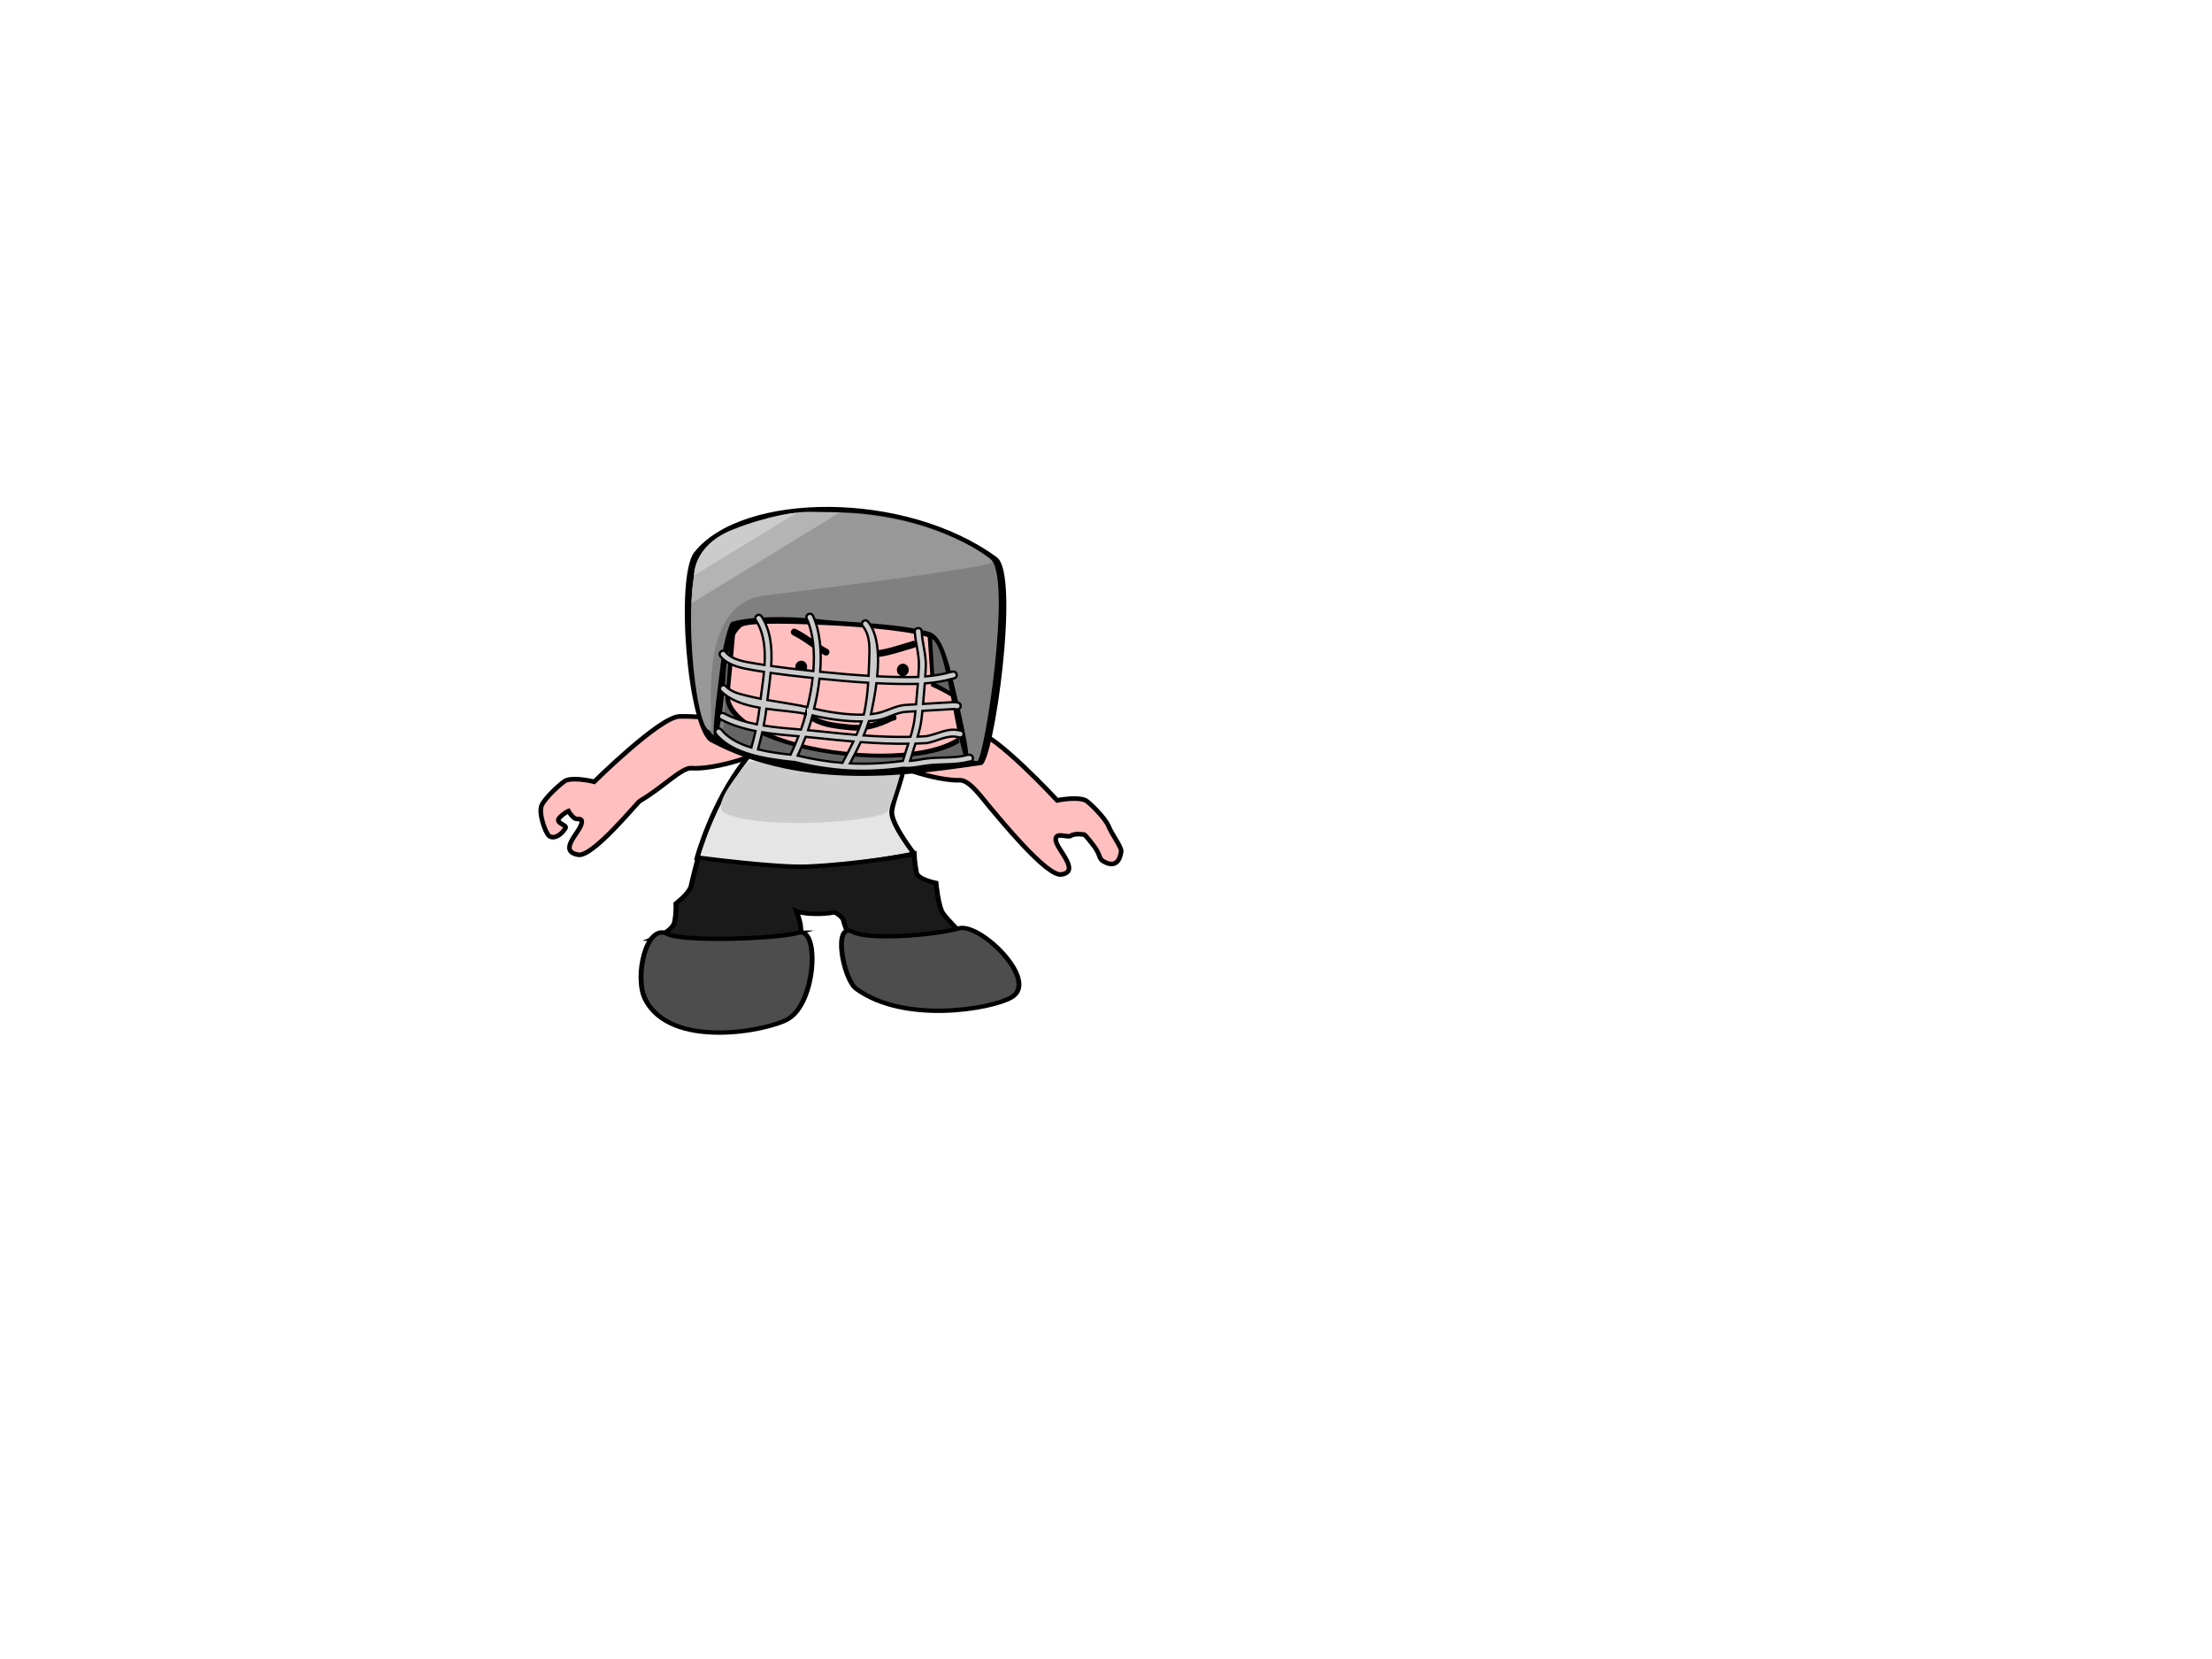 <?xml version="1.0" encoding="UTF-8" standalone="no"?>
<svg
   xmlns:dc="http://purl.org/dc/elements/1.1/"
   xmlns:cc="http://creativecommons.org/ns#"
   xmlns:rdf="http://www.w3.org/1999/02/22-rdf-syntax-ns#"
   xmlns:svg="http://www.w3.org/2000/svg"
   xmlns="http://www.w3.org/2000/svg"
   xmlns:sodipodi="http://sodipodi.sourceforge.net/DTD/sodipodi-0.dtd"
   xmlns:inkscape="http://www.inkscape.org/namespaces/inkscape"
   version="1.1"
   width="480"
   height="360"
   viewBox="0 0 480 360"
   id="svg4136"
   inkscape:version="0.91 r13725"
   sodipodi:docname="Idle3.svg">
  <defs
     id="defs4192" />
  <sodipodi:namedview
     pagecolor="#ffffff"
     bordercolor="#666666"
     borderopacity="1"
     objecttolerance="10"
     gridtolerance="10"
     guidetolerance="10"
     inkscape:pageopacity="0"
     inkscape:pageshadow="2"
     inkscape:window-width="1858"
     inkscape:window-height="1057"
     id="namedview4190"
     showgrid="false"
     inkscape:zoom="7.4864101"
     inkscape:cx="166.03223"
     inkscape:cy="196.02759"
     inkscape:window-x="-8"
     inkscape:window-y="-8"
     inkscape:window-maximized="1"
     inkscape:current-layer="g4138" />
  <g
     transform="translate(-175.134,99.715)"
     id="g4138">
    <path
       style="mix-blend-mode:normal;fill:#ffbfbf;fill-rule:nonzero;stroke:#000000;stroke-width:1;stroke-linecap:butt;stroke-linejoin:miter;stroke-miterlimit:10;stroke-dasharray:none;stroke-dashoffset:0"
       inkscape:connector-curvature="0"
       id="path4142"
       data-paper-data="{&quot;index&quot;:null}"
       d="m 386.702,58.975 c 4.283,0.328 17.833,14.99 17.833,14.99 0,0 4.034,-0.855 6.089,-0.042 0.738,0.292 4.388,3.91 5.065,5.643 0.677,1.732 2.882,4.567 2.737,5.539 -0.302,2.03 -1.293,3.303 -3.389,2.331 -1.766,-0.82 -0.798,-1.271 -2.549,-3.605 -1.504,-2.004 -2.03,-2.421 -2.03,-2.421 0,0 -2.096,-0.4 -2.983,0.257 -0.683,0.447 -3.505,-0.996 -3.235,0.992 0.275,2.022 5.478,6.79 1.164,7.386 -3.182,0.439 -13.415,-12.206 -15.344,-14.446 -1.716,-1.993 -4.504,-6.087 -6.632,-6.003 -4.813,0.188 -16.477,-3.25 -17.133,-6.152 -0.951,-4.208 15.524,-4.844 20.407,-4.469 z" />
    <path
       style="mix-blend-mode:normal;fill:#ffbfbf;fill-rule:nonzero;stroke:#000000;stroke-width:1;stroke-linecap:butt;stroke-linejoin:miter;stroke-miterlimit:10;stroke-dasharray:none;stroke-dashoffset:0"
       inkscape:connector-curvature="0"
       id="path4144"
       d="m 342.744,61.12 c -0.784,2.87 -12.767,6.253 -17.568,5.851 -2.123,-0.178 -6.291,4.285 -11.173,7.104 -0.632,0.365 -10.246,12.275 -13.405,11.695 -4.283,-0.787 -0.088,-4.466 0.609,-6.415 0.676,-1.889 -0.768,-1.059 -1.43,-1.536 -0.857,-0.696 -1.285,-1.532 -1.285,-1.532 0,0 -1.01,0.394 -1.994,1.49 -1.003,1.116 1.764,1.512 1.357,2.183 -1.009,1.665 -2.658,2.496 -3.616,1.674 -0.745,-0.64 -2.312,-4.905 -1.558,-6.606 0.754,-1.701 4.562,-5.154 5.312,-5.412 2.089,-0.721 6.081,0.313 6.081,0.313 0,0 14.19,-14.044 18.483,-14.182 4.894,-0.157 21.325,1.212 20.188,5.373 z" />
    <g
       style="mix-blend-mode:normal;fill-rule:nonzero;stroke-linecap:butt;stroke-linejoin:miter;stroke-miterlimit:10;stroke-dasharray:none;stroke-dashoffset:0"
       id="g4146"
       transform="matrix(1.055,0,0,0.946,107.864,-121.402)">
      <path
         style="fill:#e5e5e5;stroke:#000000;stroke-width:1"
         inkscape:connector-curvature="0"
         id="path4148"
         d="m 251.8,218.762 c 0,0 -14.442,3.167 -22.389,3.167 -7.947,0 -22.278,-2.167 -22.278,-2.167 0,0 3.03,-12.669 10.008,-22.606 4.9,-6.978 13.55,-4.159 29.937,-4.228 6.461,-0.027 -0.089,13.191 0.112,16.529 0.182,3.017 4.61,9.304 4.61,9.304 z" />
      <path
         style="fill:#cccccc;stroke:none;stroke-width:0"
         inkscape:connector-curvature="0"
         id="path4150"
         d="m 249.661,197.651 c 0,0 -1.855,7.917 -3.25,11.25 -1.005,2.403 -25.739,4.644 -33.521,0.531 -3.356,-1.773 4.438,-11.074 4.438,-11.448 0,-1.243 16.189,1.083 19.917,1.083 3.728,0 12.417,-1.417 12.417,-1.417 z" />
      <path
         style="fill:#1a1a1a;stroke:#000000;stroke-width:1"
         inkscape:connector-curvature="0"
         id="path4152"
         d="m 251.8,218.873 c 0,0 0.082,2.217 0.48,4.257 0.296,1.521 4.004,2.327 4.004,2.327 0,0 0.463,5.456 1.44,6.973 1.063,1.649 3.897,4.704 3.897,4.704 l -22.478,1.428 c 0,0 -1.29,-1.704 -1.878,-4.427 -0.246,-1.138 -1.89,-1.951 -1.89,-1.951 0,0 -1.323,0.431 -4.114,0.37 -2.604,-0.057 -3.672,-0.624 -3.672,-0.624 0,0 0.805,2.407 0.848,3.601 0.038,1.055 0.321,3.099 0.321,3.099 l -30.584,-0.376 c 0,0 3.886,-1.721 4.311,-3.74 0.411,-1.951 0.302,-4.329 0.302,-4.329 0,0 2.838,-2.461 3.123,-4.034 0.269,-1.487 1.444,-6.5 1.444,-6.5 0,0 15.984,2.359 22.444,2.056 10.58,-0.497 22,-2.833 22,-2.833 z" />
      <path
         style="fill:#4d4d4d;stroke:#000000;stroke-width:1"
         inkscape:connector-curvature="0"
         id="path4154"
         d="m 228.022,236.873 c 4.313,-1.404 3.637,16.056 -2.222,19.833 -4.178,2.693 -24.151,7.053 -29.333,-4.611 -2.296,-5.168 0.278,-17.475 4.556,-14.944 3.193,1.889 22.687,1.127 27,-0.278 z" />
      <path
         style="fill:#4d4d4d;stroke:#000000;stroke-width:1"
         inkscape:connector-curvature="0"
         id="path4156"
         d="m 261.022,235.873 c 4.337,-1.328 16.637,12.056 10.778,15.833 -4.178,2.693 -21.951,6.113 -31.889,-1.944 -2.737,-2.22 -4.945,-15.586 -0.667,-13.056 3.193,1.889 16.465,0.793 21.778,-0.833 z" />
    </g>
    <g
       style="mix-blend-mode:normal;fill-rule:nonzero;stroke-linecap:butt;stroke-linejoin:miter;stroke-miterlimit:10;stroke-dasharray:none;stroke-dashoffset:0"
       id="g4158"
       transform="matrix(0.994,0.107,-0.107,0.994,140.798,-155.328)">
      <path
         style="fill:#000000;stroke:none;stroke-width:0"
         inkscape:connector-curvature="0"
         id="path4160"
         d="m 210.7,195.278 c -5.286,-2.119 -11.535,-34.88 -7.936,-40.595 8.899,-14.131 44.062,-18.352 65.441,-5.924 5.503,3.199 4.025,44.521 1.515,45.158 -14.343,3.635 -37.573,9.959 -59.021,1.362 z" />
      <path
         style="fill:#656565;stroke:none;stroke-width:0"
         inkscape:connector-curvature="0"
         id="path4162"
         d="m 268.929,187.595 c 0.143,6.526 -15.421,9.714 -32.857,9.714 -17.436,0 -25.714,-1.332 -26.286,-8 -1.118,-13.049 -0.15,-39.911 26,-39.714 25.293,0.19 32.856,24.906 33.143,38 z" />
      <path
         style="fill:#000000;stroke:none;stroke-width:0"
         inkscape:connector-curvature="0"
         id="path4164"
         d="m 267.378,184.323 c 0,6.984 -12.499,10.758 -27.564,10.758 -15.065,0 -26.993,-4.202 -26.993,-10.329 0,-6.127 -0.631,-18.689 -0.631,-18.689 l 43.523,-0.429 1.962,11.633 c 0,0 9.703,3.358 9.703,7.057 z" />
      <path
         style="fill:#ffbfbf;stroke:none;stroke-width:0"
         inkscape:connector-curvature="0"
         id="path4166"
         d="m 266.333,184.148 c 0,5.977 -11.79,10.076 -26.333,10.076 -14.543,0 -26.333,-4.099 -26.333,-10.076 0,-5.977 -0.333,-17.953 -0.333,-17.953 l 41.463,-0.418 2.17,12.323 c 0,0 9.367,2.858 9.367,6.048 z" />
      <path
         style="fill:#808080;stroke:none;stroke-width:0"
         inkscape:connector-curvature="0"
         id="path4168"
         d="m 213.5,169 c -4.904,5.858 2.677,24.833 -1.833,24.833 -4.51,0 -10.95,-32.688 -7.5,-38.167 8.53,-13.545 42.129,-18.336 62.622,-6.424 5.275,3.066 3.358,43.808 1.878,43.924 -8.472,0.667 -3.073,-25.171 -15.432,-26.269 -14.36,-1.19 -37.168,-0.965 -39.735,2.102 z" />
      <path
         style="fill:#000000;stroke:none;stroke-width:0"
         inkscape:connector-curvature="0"
         id="path4170"
         d="m 229.786,176.952 c 0,0.75 -0.576,1.357 -1.286,1.357 -0.71,0 -1.286,-0.608 -1.286,-1.357 0,-0.75 0.576,-1.357 1.286,-1.357 0.71,0 1.286,0.608 1.286,1.357 z" />
      <path
         style="fill:#000000;stroke:none;stroke-width:0"
         inkscape:connector-curvature="0"
         id="path4172"
         d="m 251.786,175.238 c 0,0.75 -0.576,1.357 -1.286,1.357 -0.71,0 -1.286,-0.608 -1.286,-1.357 0,-0.75 0.576,-1.357 1.286,-1.357 0.71,0 1.286,0.608 1.286,1.357 z" />
      <path
         style="fill:#000000;stroke:none;stroke-width:0.5"
         inkscape:connector-curvature="0"
         id="path4174"
         d="m 252.885,169.117 c 0.335,0.671 -0.335,1.006 -0.335,1.006 l -0.343,0.168 c -2.624,1.05 -5.368,2.423 -8.155,2.901 0,0 -0.74,0.123 -0.863,-0.616 -0.123,-0.74 0.617,-0.863 0.617,-0.863 2.668,-0.43 5.336,-1.81 7.845,-2.814 l 0.229,-0.117 c 0,0 0.671,-0.335 1.006,0.335 z" />
      <path
         style="fill:#000000;stroke:none;stroke-width:0.5"
         inkscape:connector-curvature="0"
         id="path4176"
         d="m 225.518,169.317 c 0.279,-0.696 0.975,-0.418 0.975,-0.418 l 0.714,0.286 c 2.305,0.923 4.316,2.392 6.571,3.286 0,0 0.696,0.279 0.418,0.975 -0.279,0.696 -0.975,0.418 -0.975,0.418 -2.266,-0.914 -4.256,-2.361 -6.571,-3.286 l -0.714,-0.286 c 0,0 -0.696,-0.279 -0.418,-0.975 z" />
      <path
         style="fill:#000000;stroke:none;stroke-width:0.5"
         inkscape:connector-curvature="0"
         id="path4178"
         d="m 250.235,185.603 c 0.138,0.608 -0.413,0.76 -0.413,0.76 l -0.278,0.049 c -2.653,1.738 -5.83,3.076 -8.945,3.076 -4.157,0 -8.39,0.149 -11.543,-3.289 0,0 -0.402,-0.443 0,-0.887 0.402,-0.443 0.803,0 0.803,0 2.852,3.2 6.953,2.922 10.74,2.922 2.887,0 5.915,-1.254 8.361,-2.897 l 0.587,-0.19 c 0,0 0.551,-0.152 0.689,0.456 z" />
      <path
         style="fill:#000000;stroke:none;stroke-width:0"
         inkscape:connector-curvature="0"
         id="path4180"
         d="m 212.357,180.595 c 0.163,2.934 0.471,13.429 -0.929,13.429 -0.828,0 -0.357,-13.618 -0.357,-16.143 0,-2.525 0.67,-8.538 1.357,-9 0.314,-0.211 6.032,-2.675 20.096,-2.657 5.267,0.007 16.581,-0.957 22.833,0.209 2.101,0.392 3.793,3.169 5.95,9.129 2.075,5.731 5.786,16.171 5.244,17.166 -0.271,0.497 -0.009,1.928 -1.51,-1.865 -2.815,-7.114 -5.663,-20.886 -8.691,-22.843 -2.317,-1.498 -16.087,-1.093 -20.991,-0.82 -8.112,0.452 -19.511,1.266 -20.71,2.543 -2.719,2.897 -2.354,9.723 -2.292,10.852 z" />
      <path
         style="fill:#cccccc;stroke:#000000;stroke-width:0.5"
         inkscape:connector-curvature="0"
         id="path4182"
         d="m 265.107,187.738 c 0,0.75 -0.75,0.75 -0.75,0.75 l -0.266,-0.01 c -2.414,-0.41 -4.429,1.339 -6.712,1.992 -0.814,0.134 -1.626,0.257 -2.437,0.367 -0.247,1.197 -0.508,2.39 -0.702,3.596 l -0.054,0.27 c 1.303,-0.239 2.598,-0.711 3.876,-0.984 2.785,-0.596 5.802,-0.595 8.446,-1.676 l 0.421,-0.054 c 0,0 0.75,0 0.75,0.75 0,0.75 -0.75,0.75 -0.75,0.75 l 0.136,-0.054 c -2.759,1.084 -5.809,1.132 -8.697,1.752 -1.805,0.387 -3.639,1.153 -5.49,1.153 -8.039,2.054 -15.281,2.399 -23.498,1.29 -0.141,5e-5 -0.284,5e-5 -0.429,-6e-5 -0.077,0.015 -0.163,0.016 -0.259,-3.3e-4 -5.519,-0.01 -13.024,-0.234 -17.007,-4.218 0,0 -0.53,-0.53 0,-1.061 0.53,-0.53 1.061,0 1.061,0 1.708,1.708 4.19,2.644 6.872,3.158 l 9.1e-4,-0.037 c 0.211,-1.246 0.385,-2.441 0.519,-3.629 -2.701,-0.233 -5.335,-0.723 -7.772,-1.694 0,0 -0.696,-0.279 -0.418,-0.975 0.279,-0.696 0.975,-0.418 0.975,-0.418 2.298,0.923 4.795,1.391 7.361,1.614 0.101,-1.192 0.161,-2.396 0.177,-3.655 -3.266,-0.208 -6.381,-0.827 -8.714,-2.678 0,0 -0.586,-0.469 -0.117,-1.054 0.469,-0.586 1.054,-0.117 1.054,-0.117 1.456,1.177 2.968,1.301 4.779,1.557 1.007,0.143 2.012,0.25 3.016,0.336 0.036,-1.86 0.131,-3.864 0.106,-5.874 -0.71,-0.032 -1.42,-0.07 -2.131,-0.113 -2.558,-0.158 -5.68,-0.333 -7.627,-2.218 0,0 -0.53,-0.53 0,-1.061 0.53,-0.53 1.061,0 1.061,0 1.552,1.626 4.582,1.65 6.659,1.782 0.665,0.042 1.33,0.078 1.994,0.109 -0.166,-3.476 -0.827,-6.868 -2.912,-9.464 0,0 -0.469,-0.586 0.117,-1.054 0.586,-0.469 1.054,0.117 1.054,0.117 2.324,2.916 3.032,6.651 3.208,10.461 2.586,0.092 5.171,0.115 7.778,0.115 0.478,0 0.955,-4.7e-4 1.431,-0.002 -0.119,-4.046 -0.839,-8.159 -2.645,-11.148 0,0 -0.386,-0.643 0.257,-1.029 0.643,-0.386 1.029,0.257 1.029,0.257 1.931,3.239 2.718,7.615 2.85,11.914 3.538,-0.019 7.043,-0.08 10.543,-0.246 -0.059,-1.033 -0.134,-2.063 -0.212,-3.086 -0.2,-2.604 -0.238,-5.57 -2.211,-7.523 0,0 -0.53,-0.53 0,-1.061 0.53,-0.53 1.061,0 1.061,0 2.473,2.493 3.18,7.099 3.233,11.571 2.895,-0.17 5.79,-0.419 8.7,-0.782 0.061,-0.01 0.123,-0.021 0.184,-0.031 -0.031,-0.725 -0.068,-1.45 -0.109,-2.174 -0.147,-2.564 -1.277,-5 -1.706,-7.501 0,0 -0.123,-0.74 0.617,-0.863 0.74,-0.123 0.863,0.616 0.863,0.616 0.412,2.558 1.565,5.02 1.723,7.642 0.04,0.669 0.075,1.339 0.106,2.009 1.81,-0.355 3.529,-0.803 5.296,-1.51 l 0.47,-0.158 c 0,0 0.712,-0.237 0.949,0.474 0.237,0.712 -0.474,0.949 -0.474,0.949 l -0.387,0.128 c -1.927,0.771 -3.807,1.252 -5.792,1.632 0.053,1.484 0.085,2.97 0.103,4.456 2.191,-0.365 4.374,-0.729 6.573,-1.095 l 0.838,-0.01 c 0,0 0.75,0 0.75,0.75 0,0.75 -0.75,0.75 -0.75,0.75 l -0.591,-0.01 c -2.277,0.38 -4.536,0.756 -6.806,1.134 0.003,0.518 0.004,1.036 0.004,1.554 -0.003,1.401 -0.186,2.768 -0.433,4.123 0.601,-0.087 1.202,-0.182 1.804,-0.283 2.574,-0.735 4.505,-2.464 7.288,-2.008 l 0.02,-0.01 c 0,0 0.75,0 0.75,0.75 z m -31.679,4.179 c -0.769,0 -1.551,0.01 -2.343,0.025 -0.37,1.4 -0.802,2.793 -1.276,4.234 3.421,0.436 6.642,0.612 9.822,0.522 0.014,-0.059 0.029,-0.095 0.029,-0.095 l 0.286,-0.714 c 0.548,-1.37 1.075,-2.708 1.547,-4.054 -2.673,0.068 -5.357,0.082 -8.065,0.082 z m 0,-1.5 c 2.876,0 5.726,-0.011 8.566,-0.087 0.311,-0.99 0.585,-1.991 0.811,-3.021 -3.526,0.412 -7.54,0.236 -10.736,-0.167 -0.159,1.13 -0.366,2.22 -0.612,3.295 0.666,-0.012 1.324,-0.02 1.971,-0.02 z m 18.766,-6.224 c -2.081,0.341 -3.741,1.802 -5.757,2.405 -0.644,0.192 -1.333,0.351 -2.053,0.481 -0.22,1.093 -0.494,2.156 -0.809,3.203 3.38,-0.122 6.749,-0.351 10.13,-0.781 0.271,-1.425 0.476,-2.861 0.473,-4.332 0,-0.435 -0.001,-0.87 -0.003,-1.305 -0.659,0.11 -1.318,0.22 -1.981,0.33 z m -10.856,12.253 -0.073,0.182 c 3.719,-0.214 7.419,-0.796 11.357,-1.759 l 0.137,-0.682 c 0.181,-1.054 0.411,-2.101 0.633,-3.151 -3.438,0.411 -6.862,0.633 -10.3,0.751 -0.525,1.552 -1.126,3.086 -1.754,4.659 z m 4.651,-11.28 c 2.082,-0.664 3.779,-2.084 5.957,-2.452 0.74,-0.123 1.478,-0.246 2.215,-0.369 -0.017,-1.481 -0.049,-2.96 -0.1,-4.439 -0.009,0.001 -0.017,0.003 -0.026,0.004 -2.984,0.373 -5.953,0.628 -8.922,0.8 -0.045,2.487 -0.259,4.851 -0.442,6.691 -0.006,0.039 -0.011,0.079 -0.017,0.118 0.467,-0.101 0.913,-0.218 1.335,-0.353 z m -16.205,-6.106 c -2.592,0 -5.162,-0.025 -7.734,-0.115 0.029,2.02 -0.051,4.034 -0.079,5.93 2.932,0.2 5.858,0.28 8.787,0.595 0.273,-1.923 0.46,-4.133 0.473,-6.411 -0.482,0.001 -0.965,0.002 -1.448,0.002 z m -8.689,16.659 0.002,0.031 c 2.444,0.331 4.962,0.376 7.146,0.382 0.474,-1.423 0.907,-2.79 1.28,-4.158 -2.596,0.056 -5.268,0.115 -7.899,-0.027 -0.139,1.236 -0.317,2.479 -0.529,3.772 z m 9.482,-8.753 c -2.607,-0.231 -5.636,-0.088 -8.62,-0.181 -0.018,1.267 -0.082,2.483 -0.186,3.688 2.713,0.143 5.475,0.062 8.137,-0.002 0.272,-1.142 0.498,-2.3 0.669,-3.506 z m 12.605,-1.746 c 0.213,-2.123 0.223,-4.273 0.139,-6.415 -3.517,0.167 -7.04,0.229 -10.595,0.249 -0.008,2.333 -0.194,4.6 -0.479,6.603 3.164,0.41 7.354,0.616 10.847,0.136 0.031,-0.189 0.06,-0.38 0.088,-0.572 z" />
      <path
         style="fill:#989898;stroke:none;stroke-width:0"
         inkscape:connector-curvature="0"
         id="path4184"
         d="m 204.667,154.675 c 4.905,-6.626 15.67,-11.159 29.658,-11.942 20.1,-1.125 33,6.268 33,7.116 0,1.341 -45.528,11.832 -48.5,12.556 -15.325,3.73 -7.251,29.813 -8.5,30.302 -3.143,1.23 -10.128,-31.995 -5.659,-38.032 z" />
      <path
         style="fill:#b4b4b4;stroke:none;stroke-width:0"
         inkscape:connector-curvature="0"
         id="path4186"
         d="m 226.706,143.279 c 2.829,-0.289 6.538,-0.573 6.538,-0.573 l -29.876,23.041 c 0,0 -0.352,-3.177 -0.013,-7.486 0.418,-5.302 6.988,-8.919 6.988,-8.919 0,0 8.777,-5.289 16.362,-6.063 z" />
      <path
         style="fill:#cccccc;stroke:none;stroke-width:0"
         inkscape:connector-curvature="0"
         id="path4188"
         d="m 223.911,143.818 -20.667,15.889 c 0,0 -0.959,-6.447 7.222,-10.778 7.808,-4.133 13.444,-5.111 13.444,-5.111 z" />
    </g>
  </g>
</svg>
